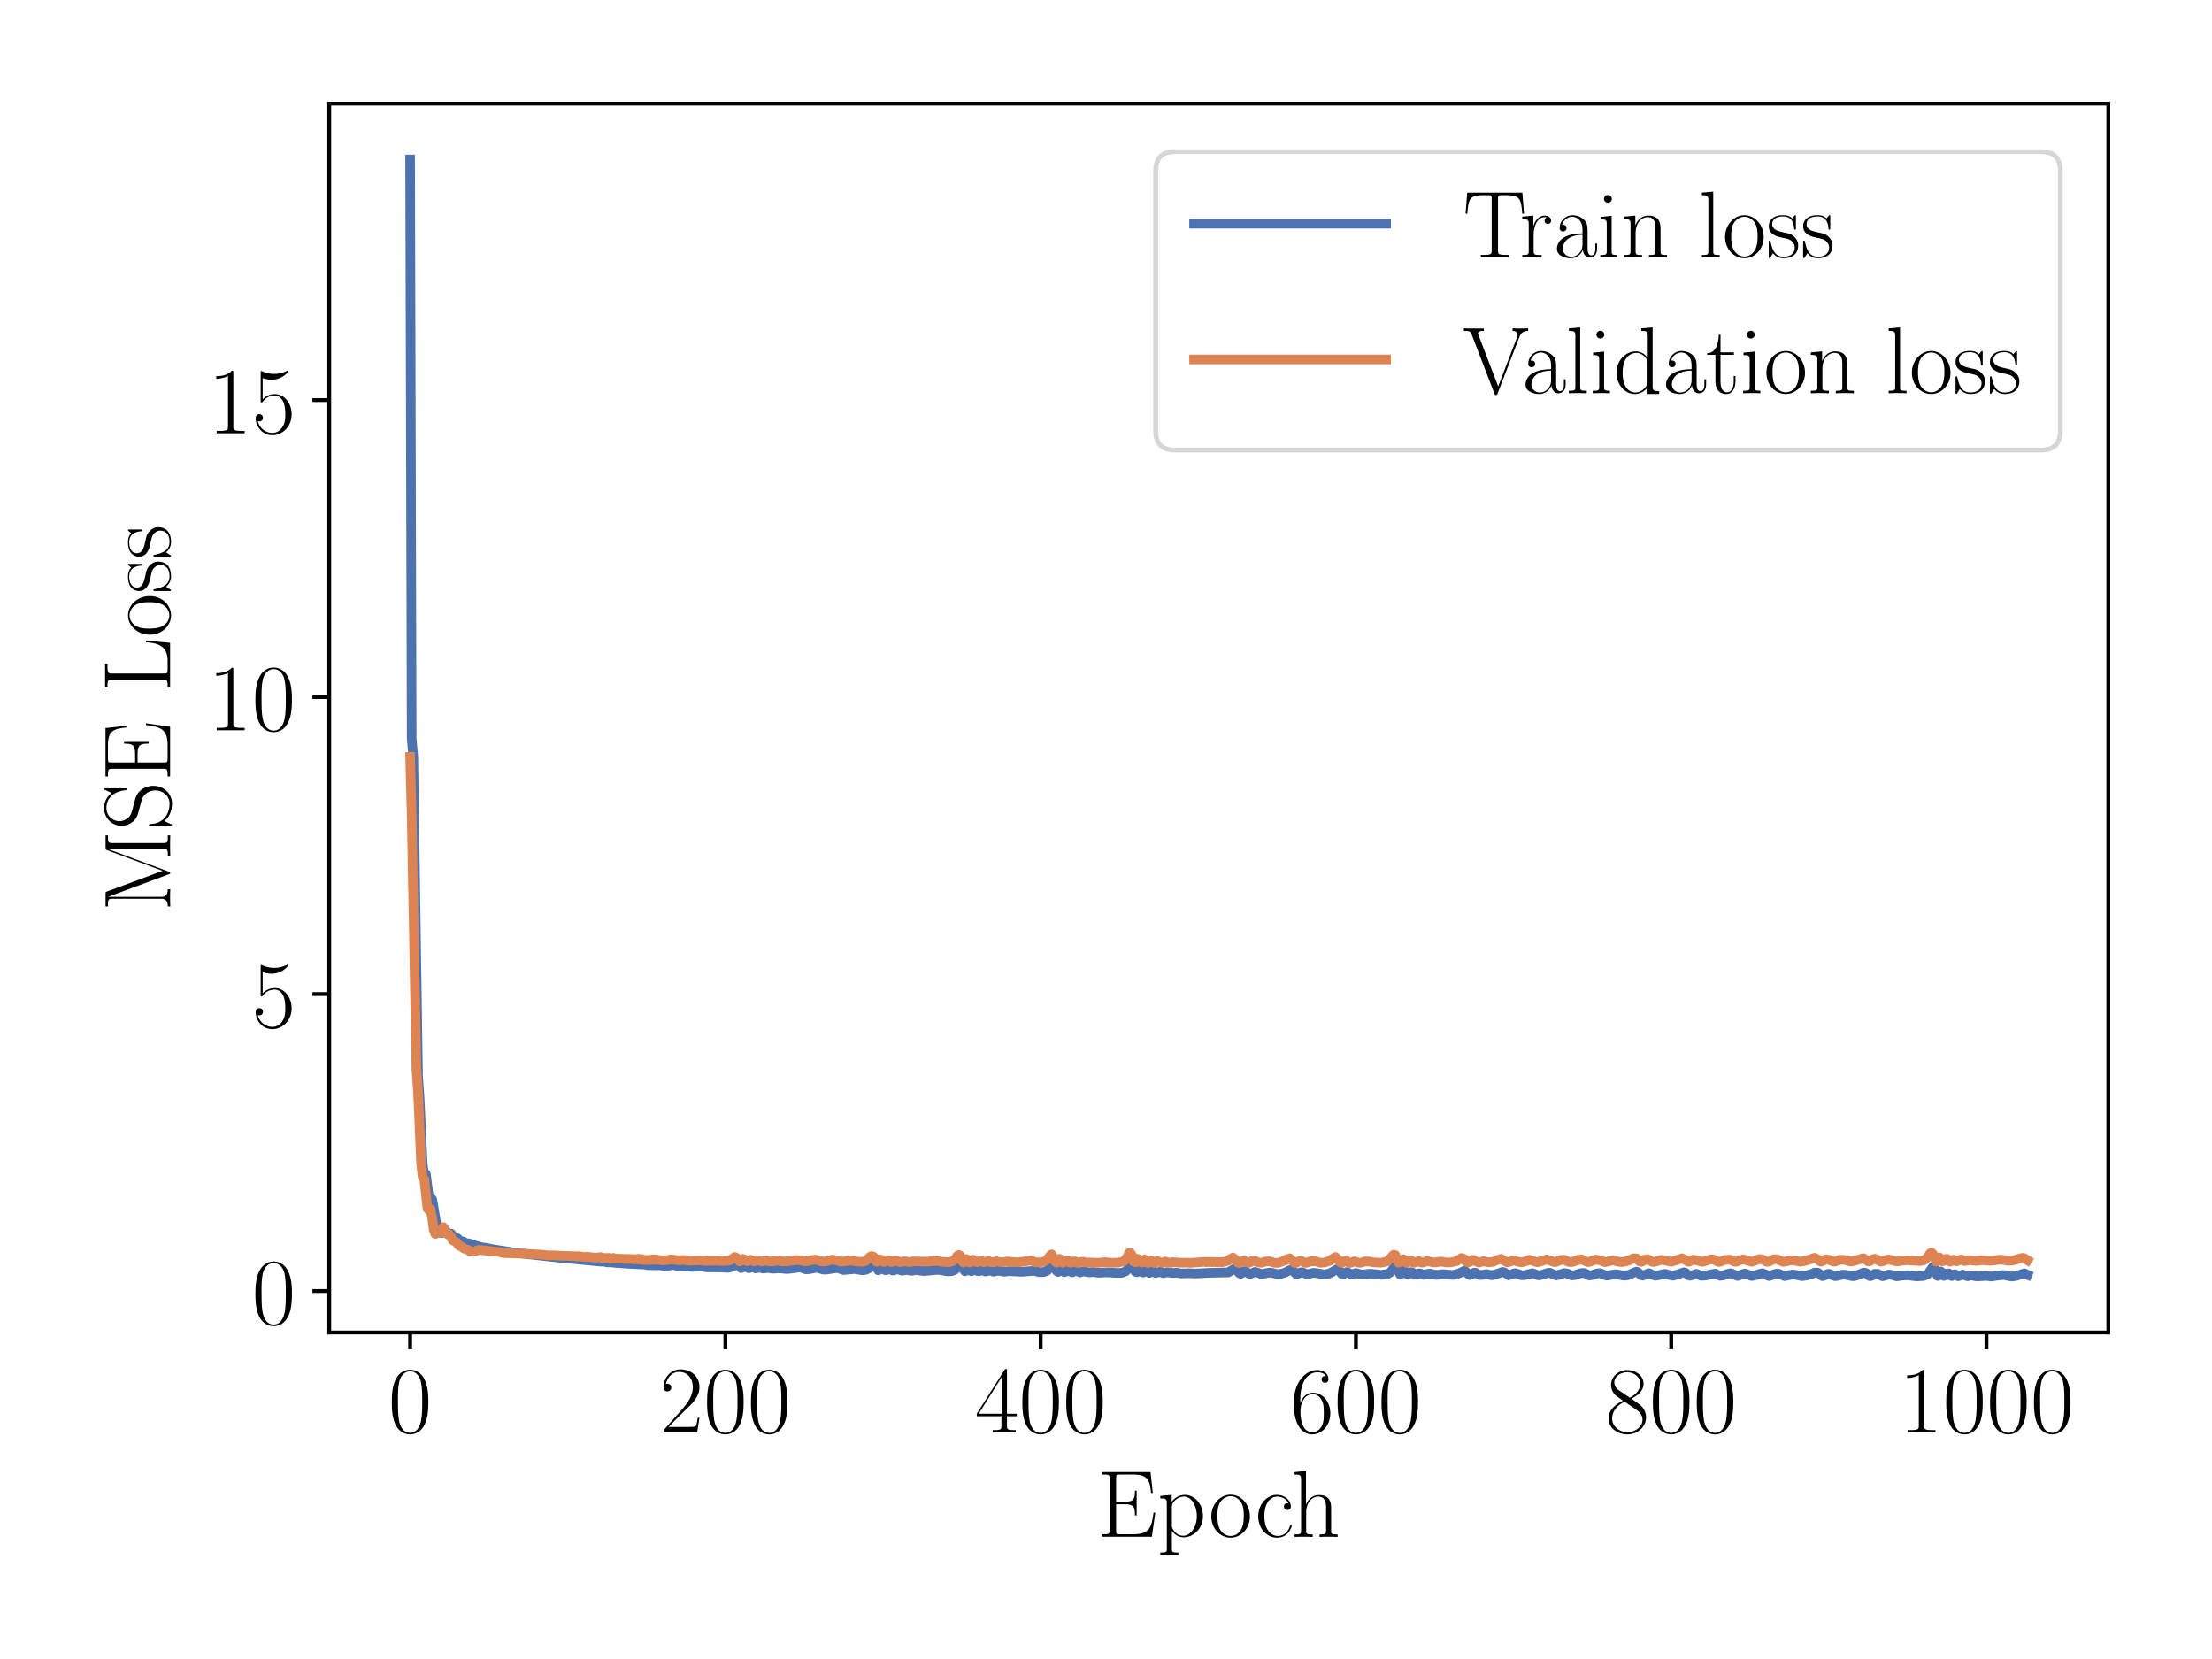 <?xml version="1.0" encoding="utf-8" standalone="no"?>
<!DOCTYPE svg PUBLIC "-//W3C//DTD SVG 1.1//EN"
  "http://www.w3.org/Graphics/SVG/1.1/DTD/svg11.dtd">
<!-- Created with matplotlib (https://matplotlib.org/) -->
<svg height="345.6pt" version="1.1" viewBox="0 0 460.8 345.6" width="460.8pt" xmlns="http://www.w3.org/2000/svg" xmlns:xlink="http://www.w3.org/1999/xlink">
 <defs>
  <style type="text/css">*{stroke-linecap:butt;stroke-linejoin:round;}</style>
 </defs>
 <g id="figure_1">
  <g id="patch_1">
   <path d="M 0 345.6 
L 460.8 345.6 
L 460.8 0 
L 0 0 
z
" style="fill:#ffffff;"/>
  </g>
  <g id="axes_1">
   <g id="patch_2">
    <path d="M 68.589 277.575 
L 439.2 277.575 
L 439.2 21.6 
L 68.589 21.6 
z
" style="fill:#ffffff;"/>
   </g>
   <g id="matplotlib.axis_1">
    <g id="xtick_1">
     <g id="line2d_1">
      <defs>
       <path d="M 0 0 
L 0 3.5 
" id="m082ceab5eb" style="stroke:#000000;stroke-width:0.8;"/>
      </defs>
      <g>
       <use style="stroke:#000000;stroke-width:0.8;" x="85.435" xlink:href="#m082ceab5eb" y="277.575"/>
      </g>
     </g>
     <g id="text_1">
      <!-- $\mathdefault{0}$ -->
      <g transform="translate(80.866 298.412)scale(0.2 -0.2)">
       <defs>
        <path d="M 42 31.641 
C 42 37.75 41.906 48.125 37.703 56.109 
C 34 63.109 28.094 65.594 22.906 65.594 
C 18.094 65.594 12 63.406 8.203 56.203 
C 4.203 48.719 3.797 39.438 3.797 31.641 
C 3.797 25.953 3.906 17.281 7 9.672 
C 11.297 -0.609 19 -2 22.906 -2 
C 27.5 -2 34.5 -0.109 38.594 9.375 
C 41.594 16.281 42 24.359 42 31.641 
z
M 22.906 -0.406 
C 16.5 -0.406 12.703 5.078 11.297 12.688 
C 10.203 18.562 10.203 27.156 10.203 32.75 
C 10.203 40.438 10.203 46.828 11.5 52.922 
C 13.406 61.391 19 64 22.906 64 
C 27 64 32.297 61.297 34.203 53.125 
C 35.5 47.438 35.594 40.734 35.594 32.75 
C 35.594 26.25 35.594 18.266 34.406 12.375 
C 32.297 1.484 26.406 -0.406 22.906 -0.406 
z
" id="CMR17-48"/>
       </defs>
       <use transform="scale(0.996)" xlink:href="#CMR17-48"/>
      </g>
     </g>
    </g>
    <g id="xtick_2">
     <g id="line2d_2">
      <g>
       <use style="stroke:#000000;stroke-width:0.8;" x="151.111" xlink:href="#m082ceab5eb" y="277.575"/>
      </g>
     </g>
     <g id="text_2">
      <!-- $\mathdefault{200}$ -->
      <g transform="translate(137.404 298.412)scale(0.2 -0.2)">
       <defs>
        <path d="M 41.703 15.453 
L 39.906 15.453 
C 38.906 8.375 38.094 7.172 37.703 6.562 
C 37.203 5.766 30 5.766 28.594 5.766 
L 9.406 5.766 
C 13 9.672 20 16.75 28.5 24.953 
C 34.594 30.734 41.703 37.531 41.703 47.422 
C 41.703 59.219 32.297 66 21.797 66 
C 10.797 66 4.094 56.312 4.094 47.344 
C 4.094 43.438 7 42.938 8.203 42.938 
C 9.203 42.938 12.203 43.547 12.203 47.031 
C 12.203 50.109 9.594 51 8.203 51 
C 7.594 51 7 50.906 6.594 50.703 
C 8.5 59.219 14.297 63.406 20.406 63.406 
C 29.094 63.406 34.797 56.516 34.797 47.422 
C 34.797 38.734 29.703 31.25 24 24.75 
L 4.094 2.281 
L 4.094 0 
L 39.297 0 
z
" id="CMR17-50"/>
       </defs>
       <use transform="scale(0.996)" xlink:href="#CMR17-50"/>
       <use transform="translate(45.69 0)scale(0.996)" xlink:href="#CMR17-48"/>
       <use transform="translate(91.381 0)scale(0.996)" xlink:href="#CMR17-48"/>
      </g>
     </g>
    </g>
    <g id="xtick_3">
     <g id="line2d_3">
      <g>
       <use style="stroke:#000000;stroke-width:0.8;" x="216.787" xlink:href="#m082ceab5eb" y="277.575"/>
      </g>
     </g>
     <g id="text_3">
      <!-- $\mathdefault{400}$ -->
      <g transform="translate(203.08 298.412)scale(0.2 -0.2)">
       <defs>
        <path d="M 33.594 64.406 
C 33.594 66.5 33.5 66.5 31.703 66.5 
L 2 19.594 
L 2 17 
L 27.797 17 
L 27.797 7.141 
C 27.797 3.5 27.594 2.5 20.594 2.5 
L 18.703 2.5 
L 18.703 0 
C 21.906 0 27.297 0 30.703 0 
C 34.094 0 39.5 0 42.703 0 
L 42.703 2.5 
L 40.797 2.5 
C 33.797 2.5 33.594 3.5 33.594 7.141 
L 33.594 17 
L 43.797 17 
L 43.797 19.594 
L 33.594 19.594 
z
M 28.094 57.859 
L 28.094 19.594 
L 4 19.594 
z
" id="CMR17-52"/>
       </defs>
       <use transform="scale(0.996)" xlink:href="#CMR17-52"/>
       <use transform="translate(45.69 0)scale(0.996)" xlink:href="#CMR17-48"/>
       <use transform="translate(91.381 0)scale(0.996)" xlink:href="#CMR17-48"/>
      </g>
     </g>
    </g>
    <g id="xtick_4">
     <g id="line2d_4">
      <g>
       <use style="stroke:#000000;stroke-width:0.8;" x="282.464" xlink:href="#m082ceab5eb" y="277.575"/>
      </g>
     </g>
     <g id="text_4">
      <!-- $\mathdefault{600}$ -->
      <g transform="translate(268.756 298.412)scale(0.2 -0.2)">
       <defs>
        <path d="M 10.594 34 
C 10.594 57.656 21.797 63 28.297 63 
C 30.406 63 35.5 62.641 37.5 59 
C 35.906 59 32.906 59 32.906 55.516 
C 32.906 52.828 35.094 51.922 36.5 51.922 
C 37.406 51.922 40.094 52.312 40.094 55.625 
C 40.094 61.781 35.094 65.297 28.203 65.297 
C 16.297 65.297 3.797 52.969 3.797 31 
C 3.797 3.953 15.094 -2 23.094 -2 
C 32.797 -2 42 6.672 42 20.047 
C 42 32.516 33.906 41.594 23.703 41.594 
C 17.594 41.594 13.094 37.609 10.594 30.625 
z
M 23.094 0.391 
C 10.797 0.391 10.797 18.75 10.797 22.438 
C 10.797 29.625 14.203 40 23.5 40 
C 25.203 40 30.094 40 33.406 33.125 
C 35.203 29.219 35.203 25.141 35.203 20.141 
C 35.203 14.75 35.203 10.781 33.094 6.781 
C 30.906 2.672 27.703 0.391 23.094 0.391 
z
" id="CMR17-54"/>
       </defs>
       <use transform="scale(0.996)" xlink:href="#CMR17-54"/>
       <use transform="translate(45.69 0)scale(0.996)" xlink:href="#CMR17-48"/>
       <use transform="translate(91.381 0)scale(0.996)" xlink:href="#CMR17-48"/>
      </g>
     </g>
    </g>
    <g id="xtick_5">
     <g id="line2d_5">
      <g>
       <use style="stroke:#000000;stroke-width:0.8;" x="348.14" xlink:href="#m082ceab5eb" y="277.575"/>
      </g>
     </g>
     <g id="text_5">
      <!-- $\mathdefault{800}$ -->
      <g transform="translate(334.433 298.412)scale(0.2 -0.2)">
       <defs>
        <path d="M 27.203 35.375 
C 33.5 38.547 39.906 43.328 39.906 50.984 
C 39.906 60.016 31.094 65.297 23 65.297 
C 13.906 65.297 5.906 58.734 5.906 49.688 
C 5.906 47.203 6.5 42.922 10.406 39.141 
C 11.406 38.156 15.594 35.172 18.297 33.281 
C 13.797 30.984 3.297 25.531 3.297 14.594 
C 3.297 4.359 13.094 -2 22.797 -2 
C 33.5 -2 42.5 5.656 42.5 15.781 
C 42.5 24.844 36.406 29.016 32.406 31.703 
z
M 14.094 44.094 
C 13.297 44.594 9.297 47.672 9.297 52.359 
C 9.297 58.422 15.594 63 22.797 63 
C 30.703 63 36.5 57.438 36.5 50.969 
C 36.5 41.703 26.094 36.422 25.594 36.422 
C 25.5 36.422 25.406 36.422 24.594 37.031 
z
M 32.5 23.734 
C 34 22.641 38.797 19.375 38.797 13.297 
C 38.797 5.953 31.406 0.391 23 0.391 
C 13.906 0.391 7 6.844 7 14.688 
C 7 22.547 13.094 29.094 20 32.188 
z
" id="CMR17-56"/>
       </defs>
       <use transform="scale(0.996)" xlink:href="#CMR17-56"/>
       <use transform="translate(45.69 0)scale(0.996)" xlink:href="#CMR17-48"/>
       <use transform="translate(91.381 0)scale(0.996)" xlink:href="#CMR17-48"/>
      </g>
     </g>
    </g>
    <g id="xtick_6">
     <g id="line2d_6">
      <g>
       <use style="stroke:#000000;stroke-width:0.8;" x="413.816" xlink:href="#m082ceab5eb" y="277.575"/>
      </g>
     </g>
     <g id="text_6">
      <!-- $\mathdefault{1000}$ -->
      <g transform="translate(395.54 298.412)scale(0.2 -0.2)">
       <defs>
        <path d="M 26.594 63.406 
C 26.594 65.5 26.5 65.5 25.094 65.5 
C 21.203 61.188 15.297 59.797 9.703 59.797 
C 9.406 59.797 8.906 59.797 8.797 59.5 
C 8.703 59.297 8.703 59.094 8.703 57 
C 11.797 57 17 57.594 21 59.984 
L 21 7.203 
C 21 3.688 20.797 2.5 12.203 2.5 
L 9.203 2.5 
L 9.203 0 
C 14 0 19 0 23.797 0 
C 28.594 0 33.594 0 38.406 0 
L 38.406 2.5 
L 35.406 2.5 
C 26.797 2.5 26.594 3.594 26.594 7.156 
z
" id="CMR17-49"/>
       </defs>
       <use transform="scale(0.996)" xlink:href="#CMR17-49"/>
       <use transform="translate(45.69 0)scale(0.996)" xlink:href="#CMR17-48"/>
       <use transform="translate(91.381 0)scale(0.996)" xlink:href="#CMR17-48"/>
       <use transform="translate(137.071 0)scale(0.996)" xlink:href="#CMR17-48"/>
      </g>
     </g>
    </g>
    <g id="text_7">
     <!-- Epoch -->
     <g transform="translate(228.579 320.124)scale(0.2 -0.2)">
      <defs>
       <path d="M 60.703 25.234 
L 58.906 25.234 
C 56.703 10.562 55.406 2.594 37.797 2.594 
L 23.906 2.594 
C 19.906 2.594 19.703 3.078 19.703 6.469 
L 19.703 34 
L 29.094 34 
C 38.5 34 39.406 30.625 39.406 22.344 
L 41.203 22.344 
L 41.203 48.141 
L 39.406 48.141 
C 39.406 39.953 38.5 36.594 29.094 36.594 
L 19.703 36.594 
L 19.703 61.141 
C 19.703 64.5 19.906 65 23.906 65 
L 37.594 65 
C 53.094 65 54.906 58.891 56.297 45.766 
L 58.094 45.766 
L 55.703 67.578 
L 5.094 67.578 
L 5.094 65 
C 12 65 13.094 65 13.094 60.531 
L 13.094 7.047 
C 13.094 2.594 12 2.594 5.094 2.594 
L 5.094 0 
L 57.094 0 
z
" id="CMR17-69"/>
       <path d="M 22 -16.609 
C 15.594 -16.609 15.203 -16.203 15.203 -12.328 
L 15.203 6.281 
C 18.094 2.094 22.297 -0.594 27.594 -0.594 
C 37.594 -0.594 47.703 8.172 47.703 21.688 
C 47.703 34.234 39 43.781 28.703 43.781 
C 22.703 43.781 17.797 40.5 15 36.531 
L 15 43.781 
L 3.094 42.688 
L 3.094 40.109 
C 9 40.109 9.906 39.5 9.906 34.734 
L 9.906 -12.328 
C 9.906 -16.109 9.5 -16.609 3.094 -16.609 
L 3.094 -19.188 
C 5.5 -19 9.906 -19 12.5 -19 
C 15.094 -19 19.594 -19 22 -19.188 
z
M 15.203 31.438 
C 15.203 32.844 15.203 34.922 19.094 38.609 
C 19.594 39.016 23 42 28 42 
C 35.297 42 41.297 32.938 41.297 21.594 
C 41.297 10.25 34.906 1 27 1 
C 23.406 1 19.5 2.688 16.5 7.375 
C 15.203 9.562 15.203 10.156 15.203 11.75 
z
" id="CMR17-112"/>
       <path d="M 43.094 21.188 
C 43.094 34 33.797 44 22.906 44 
C 12 44 2.703 34 2.703 21.188 
C 2.703 8.609 12 -1 22.906 -1 
C 33.797 -1 43.094 8.609 43.094 21.188 
z
M 22.906 0.797 
C 18.203 0.797 14.203 3.594 11.906 7.5 
C 9.406 11.984 9.094 17.594 9.094 22 
C 9.094 26.203 9.297 31.406 11.906 35.906 
C 13.906 39.203 17.797 42.406 22.906 42.406 
C 27.406 42.406 31.203 39.906 33.594 36.406 
C 36.703 31.703 36.703 25.109 36.703 22 
C 36.703 18.094 36.5 12.109 33.797 7.297 
C 31 2.703 26.703 0.797 22.906 0.797 
z
" id="CMR17-111"/>
       <path d="M 34.906 35 
C 33 35 30.203 35 30.203 31.516 
C 30.203 28.719 32.5 27.922 33.797 27.922 
C 34.5 27.922 37.406 28.234 37.406 31.625 
C 37.406 38.547 30.594 43.797 22.906 43.797 
C 12.297 43.797 3.297 34.031 3.297 21.297 
C 3.297 8.062 12.703 -1 22.906 -1 
C 35.297 -1 38.406 10.578 38.406 11.688 
C 38.406 12.094 38.297 12.391 37.594 12.391 
C 36.906 12.391 36.797 12.297 36.406 10.984 
C 33.797 2.812 28.094 0.797 23.797 0.797 
C 17.406 0.797 9.703 6.672 9.703 21.391 
C 9.703 36.531 17.094 42 23 42 
C 26.906 42 32.703 40.203 34.906 35 
z
" id="CMR17-99"/>
       <path d="M 41.5 30.203 
C 41.5 35.297 40.5 43.594 28.703 43.594 
C 20.5 43.594 16.5 37 15.297 33.703 
L 15.203 33.703 
L 15.203 68.688 
L 3.297 67.594 
L 3.297 65 
C 9.203 65 10.094 64.406 10.094 59.641 
L 10.094 6.656 
C 10.094 2.875 9.703 2.391 3.297 2.391 
L 3.297 -0.203 
C 5.703 0 10.094 0 12.703 0 
C 15.297 0 19.797 0 22.203 -0.203 
L 22.203 2.391 
C 15.797 2.391 15.406 2.781 15.406 6.688 
L 15.406 25.906 
C 15.406 35.109 21 42 28 42 
C 35.406 42 36.203 35.406 36.203 30.594 
L 36.203 6.688 
C 36.203 2.875 35.797 2.391 29.406 2.391 
L 29.406 -0.203 
C 31.797 0 36.203 0 38.797 0 
C 41.406 0 45.906 0 48.297 -0.203 
L 48.297 2.391 
C 41.906 2.391 41.5 2.781 41.5 6.688 
z
" id="CMR17-104"/>
      </defs>
      <use transform="scale(0.996)" xlink:href="#CMR17-69"/>
      <use transform="translate(62.586 0)scale(0.996)" xlink:href="#CMR17-112"/>
      <use transform="translate(116.084 0)scale(0.996)" xlink:href="#CMR17-111"/>
      <use transform="translate(164.377 0)scale(0.996)" xlink:href="#CMR17-99"/>
      <use transform="translate(202.26 0)scale(0.996)" xlink:href="#CMR17-104"/>
     </g>
    </g>
   </g>
   <g id="matplotlib.axis_2">
    <g id="ytick_1">
     <g id="line2d_7">
      <defs>
       <path d="M 0 0 
L -3.5 0 
" id="m852a65df60" style="stroke:#000000;stroke-width:0.8;"/>
      </defs>
      <g>
       <use style="stroke:#000000;stroke-width:0.8;" x="68.589" xlink:href="#m852a65df60" y="268.94"/>
      </g>
     </g>
     <g id="text_8">
      <!-- $\mathdefault{0}$ -->
      <g transform="translate(52.451 275.859)scale(0.2 -0.2)">
       <use transform="scale(0.996)" xlink:href="#CMR17-48"/>
      </g>
     </g>
    </g>
    <g id="ytick_2">
     <g id="line2d_8">
      <g>
       <use style="stroke:#000000;stroke-width:0.8;" x="68.589" xlink:href="#m852a65df60" y="207.074"/>
      </g>
     </g>
     <g id="text_9">
      <!-- $\mathdefault{5}$ -->
      <g transform="translate(52.451 213.992)scale(0.2 -0.2)">
       <defs>
        <path d="M 11.406 57.688 
C 12.406 57.281 16.5 56 20.703 56 
C 30 56 35.094 61.109 38 64.062 
C 38 64.953 38 65.5 37.406 65.5 
C 37.297 65.5 37.094 65.5 36.297 65.047 
C 32.797 63.406 28.703 62.078 23.703 62.078 
C 20.703 62.078 16.203 62.484 11.297 64.672 
C 10.203 65.172 10 65.172 9.906 65.172 
C 9.406 65.172 9.297 65.062 9.297 63.078 
L 9.297 34.422 
C 9.297 32.641 9.297 32.141 10.297 32.141 
C 10.797 32.141 11 32.344 11.5 33.031 
C 14.703 37.516 19.094 39.406 24.094 39.406 
C 27.594 39.406 35.094 37.219 35.094 20.141 
C 35.094 16.953 35.094 11.172 32.094 6.578 
C 29.594 2.484 25.703 0.391 21.406 0.391 
C 14.797 0.391 8.094 5 6.297 12.719 
C 6.703 12.609 7.5 12.422 7.906 12.422 
C 9.203 12.422 11.703 13.125 11.703 16.219 
C 11.703 18.906 9.797 20 7.906 20 
C 5.594 20 4.094 18.594 4.094 15.797 
C 4.094 7.094 11 -2 21.594 -2 
C 31.906 -2 41.703 6.875 41.703 19.75 
C 41.703 31.719 33.906 41 24.203 41 
C 19.094 41 14.797 39.109 11.406 35.531 
z
" id="CMR17-53"/>
       </defs>
       <use transform="scale(0.996)" xlink:href="#CMR17-53"/>
      </g>
     </g>
    </g>
    <g id="ytick_3">
     <g id="line2d_9">
      <g>
       <use style="stroke:#000000;stroke-width:0.8;" x="68.589" xlink:href="#m852a65df60" y="145.207"/>
      </g>
     </g>
     <g id="text_10">
      <!-- $\mathdefault{10}$ -->
      <g transform="translate(43.313 152.125)scale(0.2 -0.2)">
       <use transform="scale(0.996)" xlink:href="#CMR17-49"/>
       <use transform="translate(45.69 0)scale(0.996)" xlink:href="#CMR17-48"/>
      </g>
     </g>
    </g>
    <g id="ytick_4">
     <g id="line2d_10">
      <g>
       <use style="stroke:#000000;stroke-width:0.8;" x="68.589" xlink:href="#m852a65df60" y="83.34"/>
      </g>
     </g>
     <g id="text_11">
      <!-- $\mathdefault{15}$ -->
      <g transform="translate(43.313 90.258)scale(0.2 -0.2)">
       <use transform="scale(0.996)" xlink:href="#CMR17-49"/>
       <use transform="translate(45.69 0)scale(0.996)" xlink:href="#CMR17-53"/>
      </g>
     </g>
    </g>
    <g id="text_12">
     <!-- MSE Loss -->
     <g transform="translate(35.437 189.879)rotate(-90)scale(0.2 -0.2)">
      <defs>
       <path d="M 20.906 66 
C 20.297 67.5 20.203 67.5 18.094 67.5 
L 5.297 67.5 
L 5.297 65 
C 12.203 65 13.297 65 13.297 60.547 
L 13.297 9.531 
C 13.297 7.047 13.297 2.391 5.297 2.391 
L 5.297 -0.203 
C 7.594 0 11.797 0 14.297 0 
C 16.797 0 21 0 23.297 -0.203 
L 23.297 2.391 
C 15.297 2.391 15.297 7.047 15.297 9.531 
L 15.297 64.609 
L 15.406 64.609 
L 38.906 1.391 
C 39.297 0.391 39.5 -0.203 40.297 -0.203 
C 41.094 -0.203 41.297 0.391 41.703 1.391 
L 65.406 65.094 
L 65.5 65.094 
L 65.5 6.844 
C 65.5 2.391 64.406 2.391 57.5 2.391 
L 57.5 -0.203 
C 60.203 0 65.594 0 68.5 0 
C 71.406 0 76.906 0 79.594 -0.203 
L 79.594 2.391 
C 72.703 2.391 71.594 2.391 71.594 6.844 
L 71.594 60.547 
C 71.594 65 72.703 65 79.594 65 
L 79.594 67.5 
L 66.906 67.5 
C 64.797 67.5 64.703 67.406 64.094 65.906 
L 42.5 7.844 
z
" id="CMR17-77"/>
       <path d="M 43.797 67.031 
C 43.797 68.812 43.703 68.922 43.094 68.922 
C 42.5 68.922 42.297 68.516 41.906 67.625 
L 38.906 61.047 
C 35.094 66.516 29.297 69 23 69 
C 12.797 69 4.594 60.953 4.594 50.828 
C 4.594 47.75 5.297 43.375 8.703 39.219 
C 12.406 34.656 15.906 33.859 23.906 31.766 
C 26.906 30.969 31.906 29.672 32.906 29.281 
C 38.594 26.906 41.594 20.953 41.594 15.391 
C 41.594 8.234 36.5 0.594 27.797 0.594 
C 17.094 0.594 7.094 6.547 6.406 20.484 
C 6.297 22.078 6.203 22.172 5.5 22.172 
C 4.703 22.172 4.594 22.078 4.594 20.078 
L 4.594 -0.016 
C 4.594 -1.797 4.703 -1.906 5.297 -1.906 
C 6 -1.906 6.203 -1.406 7.594 1.688 
C 7.703 1.984 7.703 2.188 9.594 5.953 
C 14.594 -0.609 23 -2 27.797 -2 
C 38.703 -2 46.406 7.047 46.406 17.562 
C 46.406 22.719 44.5 26.688 43.406 28.484 
C 39.203 34.844 34.703 36.031 29.906 37.219 
C 29.203 37.531 29 37.531 23.406 38.906 
C 18 40.297 15.703 41 13.203 43.688 
C 10.406 46.75 9.406 49.938 9.406 53.109 
C 9.406 59.562 14.594 66.609 23.094 66.609 
C 33.703 66.609 40.297 59.156 41.797 46.766 
C 42.094 44.969 42.203 44.875 42.906 44.875 
C 43.797 44.875 43.797 45.172 43.797 46.859 
z
" id="CMR17-83"/>
       <path d="M 54.203 25.234 
L 52.406 25.234 
C 51.594 15.359 50.297 2.594 33.203 2.594 
L 23.906 2.594 
C 19.906 2.594 19.703 3.078 19.703 6.469 
L 19.703 60.906 
C 19.703 64.516 19.906 65.5 27.5 65.5 
L 29.703 65.5 
L 29.703 68 
C 25.594 68 20.797 68 16.703 68 
C 13.594 68 8 68 5.094 68 
L 5.094 65.5 
C 12 65.5 13.094 65.5 13.094 61.016 
L 13.094 7.062 
C 13.094 2.594 12 2.594 5.094 2.594 
L 5.094 0 
L 51.797 0 
z
" id="CMR17-76"/>
       <path d="M 30.906 42.141 
C 30.906 43.953 30.797 44.047 30.203 44.047 
C 29.797 44.047 29.703 43.953 28.5 42.453 
C 28.203 42.047 27.297 41.031 27 40.641 
C 23.797 44.047 19.297 44.047 17.594 44.047 
C 6.5 44.047 2.5 38.234 2.5 32.438 
C 2.5 23.406 12.703 21.328 15.594 20.703 
C 21.906 19.422 24.094 19.016 26.203 17.203 
C 27.5 16.016 29.703 13.812 29.703 10.219 
C 29.703 6 27.297 0.594 18.094 0.594 
C 9.406 0.594 6.297 7.188 4.5 15.953 
C 4.203 17.344 4.203 17.453 3.406 17.453 
C 2.594 17.453 2.5 17.344 2.5 15.359 
L 2.5 0.984 
C 2.5 -0.797 2.594 -0.906 3.203 -0.906 
C 3.703 -0.906 3.797 -0.797 4.297 0 
C 4.906 0.891 6.406 3.297 7 4.312 
C 9 1.609 12.5 -1 18.094 -1 
C 28 -1 33.297 4.422 33.297 12.25 
C 33.297 17.375 30.594 20.078 29.297 21.281 
C 26.297 24.391 22.797 25.094 18.594 25.891 
C 13.094 27.109 6.094 28.516 6.094 34.641 
C 6.094 37.234 7.5 42.766 17.594 42.766 
C 28.297 42.766 28.906 32.719 29.094 29.5 
C 29.203 29 29.703 28.891 30 28.891 
C 30.906 28.891 30.906 29.203 30.906 30.906 
z
" id="CMR17-115"/>
      </defs>
      <use transform="scale(0.996)" xlink:href="#CMR17-77"/>
      <use transform="translate(84.687 0)scale(0.996)" xlink:href="#CMR17-83"/>
      <use transform="translate(135.582 0)scale(0.996)" xlink:href="#CMR17-69"/>
      <use transform="translate(228.245 0)scale(0.996)" xlink:href="#CMR17-76"/>
      <use transform="translate(285.626 0)scale(0.996)" xlink:href="#CMR17-111"/>
      <use transform="translate(331.316 0)scale(0.996)" xlink:href="#CMR17-115"/>
      <use transform="translate(367.118 0)scale(0.996)" xlink:href="#CMR17-115"/>
     </g>
    </g>
   </g>
   <g id="line2d_11">
    <path clip-path="url(#p5a596e87cf)" d="M 85.435 33.235 
L 85.763 153.886 
L 86.092 157.547 
L 87.077 223.993 
L 87.405 228.712 
L 88.062 242.609 
L 88.39 244.857 
L 88.719 244.567 
L 89.375 249.6 
L 89.704 249.844 
L 90.032 249.823 
L 91.017 255.616 
L 91.346 255.586 
L 92.002 256.892 
L 92.659 256.141 
L 92.988 256.527 
L 93.316 257.127 
L 93.644 257.113 
L 93.973 256.987 
L 94.629 257.86 
L 95.286 257.943 
L 95.943 258.607 
L 96.271 258.573 
L 96.6 258.659 
L 96.928 258.94 
L 97.257 259.034 
L 97.585 258.995 
L 98.57 259.286 
L 99.227 259.541 
L 100.54 259.864 
L 101.197 259.937 
L 102.511 260.207 
L 107.436 260.986 
L 115.646 261.904 
L 125.169 262.831 
L 125.826 262.816 
L 126.482 262.982 
L 127.468 262.992 
L 128.124 263.08 
L 130.095 263.218 
L 132.722 263.366 
L 134.035 263.403 
L 135.02 263.57 
L 137.319 263.583 
L 138.633 263.732 
L 139.618 263.625 
L 140.274 263.493 
L 140.931 263.681 
L 141.588 263.847 
L 142.902 263.7 
L 144.215 263.929 
L 146.185 263.819 
L 147.17 264.017 
L 150.126 264.038 
L 151.439 264.116 
L 152.096 264.04 
L 152.753 263.755 
L 153.41 263.248 
L 153.738 263.323 
L 154.395 264.168 
L 154.723 264.031 
L 155.052 263.719 
L 155.38 263.736 
L 155.708 264.084 
L 156.037 264.197 
L 156.694 263.896 
L 157.35 264.226 
L 158.335 264.071 
L 158.992 264.27 
L 159.977 264.145 
L 160.962 264.303 
L 162.276 264.202 
L 163.918 264.364 
L 165.56 264.181 
L 166.545 264.018 
L 167.202 264.179 
L 167.858 264.421 
L 168.515 264.397 
L 170.157 264.089 
L 170.814 264.258 
L 171.471 264.477 
L 172.127 264.483 
L 174.426 264.145 
L 175.74 264.567 
L 178.038 264.362 
L 179.68 264.623 
L 180.337 264.54 
L 180.994 264.226 
L 181.979 263.26 
L 182.307 263.565 
L 182.964 264.626 
L 183.621 263.982 
L 183.949 264.155 
L 184.278 264.56 
L 184.606 264.617 
L 184.934 264.341 
L 185.263 264.214 
L 185.919 264.674 
L 186.248 264.631 
L 186.905 264.362 
L 187.89 264.713 
L 188.875 264.542 
L 189.86 264.735 
L 190.845 264.548 
L 191.83 264.71 
L 192.487 264.785 
L 194.786 264.568 
L 195.771 264.553 
L 197.413 264.851 
L 198.398 264.759 
L 199.055 264.434 
L 200.04 263.119 
L 200.368 263.474 
L 200.697 264.354 
L 201.025 264.823 
L 201.682 263.955 
L 202.339 264.821 
L 202.667 264.65 
L 202.995 264.299 
L 203.324 264.418 
L 203.652 264.798 
L 203.98 264.815 
L 204.309 264.536 
L 204.637 264.47 
L 205.294 264.885 
L 206.279 264.637 
L 206.936 264.92 
L 207.921 264.716 
L 209.235 264.927 
L 210.22 264.804 
L 212.847 264.937 
L 215.474 264.735 
L 216.459 265.02 
L 217.444 264.988 
L 218.101 264.74 
L 218.758 264.038 
L 219.086 263.463 
L 219.414 263.369 
L 219.743 263.818 
L 220.071 264.737 
L 220.4 264.973 
L 220.728 264.442 
L 221.056 264.158 
L 221.713 265.018 
L 222.041 264.877 
L 222.37 264.522 
L 222.698 264.594 
L 223.027 264.928 
L 223.355 265.059 
L 224.012 264.683 
L 224.997 265.077 
L 225.654 264.833 
L 226.967 265.072 
L 227.624 264.977 
L 228.937 265.139 
L 230.579 265.045 
L 232.878 265.188 
L 233.863 265.126 
L 234.52 264.824 
L 234.848 264.481 
L 235.505 263.243 
L 235.833 262.874 
L 236.49 264.88 
L 236.819 265.031 
L 237.147 264.315 
L 237.475 264.211 
L 237.804 264.943 
L 238.132 265.096 
L 238.46 264.553 
L 238.789 264.511 
L 239.117 264.998 
L 239.446 265.171 
L 240.102 264.599 
L 240.759 265.198 
L 241.744 264.89 
L 242.073 265.138 
L 242.401 265.226 
L 243.058 265.016 
L 244.371 265.195 
L 245.028 265.107 
L 246.013 265.283 
L 247.655 265.239 
L 248.969 265.296 
L 251.924 265.151 
L 255.865 265.06 
L 257.178 264.29 
L 257.507 264.354 
L 258.163 265.242 
L 258.492 265.352 
L 259.149 264.818 
L 259.477 264.822 
L 260.134 265.321 
L 260.462 265.387 
L 261.447 264.954 
L 262.104 265.166 
L 262.761 265.414 
L 263.417 265.311 
L 264.403 265.097 
L 265.059 265.173 
L 266.045 265.438 
L 266.701 265.399 
L 267.686 265.111 
L 268.672 264.587 
L 269 264.586 
L 269.328 264.731 
L 269.985 265.39 
L 270.313 265.429 
L 270.97 265.046 
L 271.299 265.033 
L 272.284 265.468 
L 272.941 265.31 
L 273.597 265.146 
L 274.254 265.214 
L 275.896 265.5 
L 276.881 265.305 
L 277.538 264.976 
L 278.523 264.401 
L 278.851 264.513 
L 279.508 265.399 
L 279.837 265.463 
L 280.493 265.002 
L 280.822 265.084 
L 281.478 265.507 
L 281.807 265.451 
L 282.464 265.191 
L 283.12 265.384 
L 283.777 265.533 
L 285.419 265.333 
L 287.718 265.567 
L 289.031 265.425 
L 289.688 265.016 
L 290.673 263.693 
L 291.002 264.021 
L 291.658 265.474 
L 291.987 265.282 
L 292.315 264.729 
L 292.643 264.801 
L 292.972 265.295 
L 293.3 265.547 
L 293.957 265.011 
L 294.285 265.124 
L 294.614 265.431 
L 294.942 265.564 
L 295.599 265.249 
L 295.927 265.292 
L 296.584 265.585 
L 297.241 265.41 
L 297.898 265.306 
L 299.211 265.6 
L 300.525 265.43 
L 302.823 265.591 
L 303.808 265.315 
L 305.122 264.708 
L 306.107 265.615 
L 306.435 265.533 
L 307.092 265.121 
L 307.421 265.156 
L 308.077 265.571 
L 308.406 265.637 
L 309.719 265.417 
L 310.704 265.661 
L 311.69 265.436 
L 313.003 264.965 
L 313.331 265.037 
L 314.317 265.66 
L 314.973 265.418 
L 315.63 265.221 
L 316.287 265.417 
L 316.944 265.666 
L 317.6 265.629 
L 319.242 265.234 
L 319.899 265.477 
L 320.556 265.695 
L 321.213 265.553 
L 322.526 265.149 
L 322.854 265.14 
L 323.511 265.441 
L 324.168 265.703 
L 324.825 265.537 
L 325.81 265.213 
L 326.467 265.293 
L 327.452 265.709 
L 328.109 265.609 
L 329.422 265.199 
L 330.079 265.199 
L 331.064 265.705 
L 331.721 265.619 
L 332.706 265.275 
L 333.363 265.234 
L 334.019 265.528 
L 334.676 265.732 
L 336.647 265.44 
L 338.288 265.75 
L 339.274 265.598 
L 340.259 265.173 
L 340.915 264.9 
L 341.244 265.051 
L 341.901 265.654 
L 342.229 265.738 
L 343.543 265.227 
L 344.199 265.554 
L 344.856 265.762 
L 346.826 265.369 
L 348.468 265.76 
L 349.453 265.494 
L 350.767 265.044 
L 351.095 265.124 
L 351.752 265.674 
L 352.08 265.767 
L 353.394 265.363 
L 354.379 265.762 
L 355.036 265.75 
L 357.335 265.307 
L 357.991 265.639 
L 358.32 265.781 
L 358.976 265.69 
L 360.29 265.272 
L 360.618 265.26 
L 361.275 265.547 
L 361.932 265.809 
L 362.589 265.585 
L 363.245 265.362 
L 363.574 265.312 
L 364.231 265.549 
L 364.887 265.813 
L 365.544 265.715 
L 366.858 265.298 
L 367.186 265.247 
L 367.843 265.527 
L 368.499 265.825 
L 369.156 265.633 
L 369.813 265.365 
L 370.47 265.321 
L 371.127 265.592 
L 371.783 265.834 
L 372.768 265.61 
L 373.425 265.507 
L 374.082 265.568 
L 375.396 265.849 
L 376.381 265.695 
L 377.694 265.281 
L 378.023 265.106 
L 378.679 265.119 
L 379.664 265.842 
L 379.993 265.76 
L 380.65 265.413 
L 380.978 265.363 
L 381.635 265.587 
L 382.292 265.852 
L 382.948 265.753 
L 383.933 265.516 
L 384.919 265.632 
L 385.904 265.873 
L 386.56 265.779 
L 387.874 265.27 
L 388.202 265.111 
L 388.531 265.132 
L 388.859 265.293 
L 389.516 265.846 
L 389.844 265.806 
L 390.501 265.372 
L 391.158 265.354 
L 392.143 265.869 
L 392.8 265.693 
L 393.456 265.508 
L 394.113 265.595 
L 395.098 265.888 
L 396.084 265.748 
L 397.397 265.642 
L 398.382 265.793 
L 399.367 265.904 
L 400.681 265.808 
L 401.338 265.573 
L 401.666 265.339 
L 402.651 263.929 
L 402.98 264.32 
L 403.636 265.811 
L 404.293 264.865 
L 404.95 265.797 
L 405.278 265.675 
L 405.607 265.287 
L 405.935 265.257 
L 406.263 265.697 
L 406.592 265.827 
L 406.92 265.556 
L 407.248 265.441 
L 407.905 265.87 
L 408.89 265.52 
L 409.876 265.874 
L 410.532 265.671 
L 411.189 265.793 
L 411.846 265.907 
L 413.816 265.796 
L 414.801 265.926 
L 416.115 265.733 
L 417.428 265.606 
L 419.07 265.94 
L 420.055 265.78 
L 421.697 265.261 
L 422.354 265.555 
L 422.354 265.555 
" style="fill:none;stroke:#4c72b0;stroke-linecap:square;stroke-width:2;"/>
   </g>
   <g id="line2d_12">
    <path clip-path="url(#p5a596e87cf)" d="M 85.435 157.664 
L 85.763 170.014 
L 86.748 222.664 
L 87.077 227.455 
L 87.733 242.481 
L 88.062 245.237 
L 88.39 245.643 
L 89.047 251.751 
L 89.375 252.101 
L 89.704 251.922 
L 90.032 253.701 
L 90.361 256.217 
L 90.689 257.06 
L 91.017 256.725 
L 91.674 256.872 
L 92.331 255.627 
L 92.659 256.048 
L 92.988 256.81 
L 93.644 257.174 
L 94.301 258.378 
L 94.958 258.67 
L 95.615 259.488 
L 96.271 259.763 
L 96.6 260.073 
L 97.585 260.387 
L 97.913 260.676 
L 98.57 260.742 
L 98.898 260.708 
L 99.555 260.381 
L 100.54 260.449 
L 104.153 260.837 
L 104.809 261.038 
L 109.078 261.176 
L 110.392 261.221 
L 113.019 261.381 
L 114.004 261.505 
L 114.989 261.512 
L 115.974 261.534 
L 116.959 261.618 
L 117.945 261.626 
L 119.258 261.678 
L 119.915 261.688 
L 120.243 261.792 
L 120.572 261.681 
L 121.885 261.879 
L 122.213 261.806 
L 124.184 262.003 
L 125.169 261.869 
L 125.497 262.083 
L 125.826 262.024 
L 126.482 262.077 
L 126.811 262.029 
L 127.139 262.235 
L 127.796 262.045 
L 128.124 262.186 
L 129.11 262.22 
L 131.737 262.279 
L 132.065 262.399 
L 132.393 262.278 
L 132.722 262.374 
L 133.05 262.223 
L 133.378 262.373 
L 133.707 262.279 
L 134.035 262.469 
L 135.02 262.499 
L 135.349 262.407 
L 135.677 262.456 
L 136.006 262.329 
L 136.334 262.451 
L 136.662 262.358 
L 136.991 262.475 
L 137.319 262.459 
L 137.976 262.569 
L 139.289 262.472 
L 139.618 262.345 
L 141.588 262.565 
L 142.245 262.45 
L 142.902 262.526 
L 143.558 262.637 
L 145.857 262.528 
L 146.842 262.672 
L 149.469 262.635 
L 150.454 262.7 
L 151.768 262.634 
L 152.096 262.546 
L 153.081 261.852 
L 153.41 262.023 
L 154.066 262.775 
L 154.395 262.642 
L 154.723 262.266 
L 155.052 262.349 
L 155.38 262.629 
L 155.708 262.745 
L 156.365 262.423 
L 157.022 262.756 
L 158.007 262.558 
L 158.664 262.787 
L 159.649 262.61 
L 160.306 262.766 
L 160.962 262.759 
L 161.619 262.651 
L 161.948 262.582 
L 162.933 262.78 
L 163.918 262.757 
L 164.903 262.608 
L 165.231 262.616 
L 165.56 262.497 
L 166.873 262.551 
L 167.53 262.756 
L 168.187 262.736 
L 169.172 262.468 
L 169.5 262.482 
L 169.829 262.377 
L 171.142 262.778 
L 171.799 262.798 
L 173.441 262.397 
L 174.755 262.675 
L 175.083 262.82 
L 176.068 262.773 
L 176.396 262.662 
L 176.725 262.681 
L 177.053 262.57 
L 177.382 262.654 
L 177.71 262.596 
L 178.038 262.727 
L 178.695 262.814 
L 179.68 262.854 
L 180.337 262.685 
L 181.322 261.753 
L 181.651 261.674 
L 181.979 261.795 
L 182.307 262.542 
L 182.636 262.868 
L 183.292 262.367 
L 183.621 262.423 
L 183.949 262.854 
L 184.278 262.883 
L 184.606 262.521 
L 184.934 262.518 
L 185.263 262.629 
L 185.591 262.912 
L 185.919 262.88 
L 186.248 262.625 
L 186.905 262.634 
L 187.233 262.874 
L 187.561 262.92 
L 188.547 262.742 
L 189.203 262.908 
L 189.86 262.892 
L 190.188 262.762 
L 193.472 262.837 
L 193.801 262.73 
L 194.129 262.765 
L 194.457 262.658 
L 194.786 262.718 
L 195.114 262.613 
L 195.443 262.75 
L 195.771 262.728 
L 196.099 262.873 
L 197.741 262.924 
L 198.398 262.76 
L 199.055 262.249 
L 199.383 261.663 
L 199.711 261.433 
L 200.04 261.612 
L 200.368 262.624 
L 200.697 263.034 
L 201.353 262.279 
L 201.682 262.52 
L 202.01 263.019 
L 202.339 262.867 
L 202.667 262.407 
L 203.324 262.921 
L 203.652 262.934 
L 204.309 262.555 
L 204.637 262.845 
L 204.966 262.965 
L 205.951 262.68 
L 206.279 262.922 
L 206.607 262.973 
L 207.593 262.735 
L 208.249 262.925 
L 208.906 262.945 
L 209.891 262.789 
L 211.205 262.929 
L 212.19 262.959 
L 214.817 262.598 
L 215.802 262.983 
L 217.116 262.919 
L 217.444 262.842 
L 218.101 262.448 
L 218.758 261.585 
L 219.086 261.312 
L 219.743 262.779 
L 220.071 263.04 
L 220.728 262.226 
L 221.385 263.059 
L 222.37 262.558 
L 222.698 262.986 
L 223.027 263.058 
L 223.355 262.802 
L 224.012 262.768 
L 224.34 263.057 
L 224.668 263.085 
L 224.997 262.912 
L 225.654 262.81 
L 225.982 262.999 
L 226.639 262.994 
L 227.952 263.022 
L 228.609 263.078 
L 230.251 262.922 
L 230.908 263.002 
L 231.564 263.051 
L 232.878 263.042 
L 234.192 262.721 
L 234.848 261.873 
L 235.177 261.056 
L 235.505 261.004 
L 235.833 261.611 
L 236.162 262.846 
L 236.49 263 
L 236.819 262.209 
L 237.147 262.287 
L 237.475 262.845 
L 237.804 263.017 
L 238.46 262.354 
L 238.789 262.936 
L 239.117 263.096 
L 239.446 262.694 
L 239.774 262.599 
L 240.102 262.737 
L 240.431 263.1 
L 240.759 263.03 
L 241.088 262.694 
L 242.073 263.094 
L 242.401 263.007 
L 242.729 262.804 
L 243.386 263.006 
L 244.043 263.06 
L 244.371 262.912 
L 244.7 262.995 
L 245.028 262.956 
L 245.685 263.05 
L 247.327 263.033 
L 247.984 263.081 
L 250.939 262.874 
L 251.267 262.948 
L 251.596 262.856 
L 251.924 262.938 
L 252.253 262.873 
L 252.581 262.961 
L 252.909 262.879 
L 253.238 262.961 
L 253.566 262.896 
L 253.894 262.958 
L 254.223 262.882 
L 254.551 262.965 
L 255.865 262.643 
L 256.193 262.285 
L 256.521 262.225 
L 256.85 261.97 
L 257.507 262.521 
L 257.835 263.028 
L 258.163 263.118 
L 258.82 262.668 
L 259.149 262.545 
L 259.477 262.876 
L 260.134 263.095 
L 260.462 262.981 
L 260.79 262.677 
L 261.119 262.723 
L 261.447 262.648 
L 261.776 262.893 
L 262.761 263.078 
L 263.746 262.764 
L 264.074 262.807 
L 264.403 262.726 
L 265.388 263.053 
L 266.045 263.096 
L 266.373 263.061 
L 267.358 262.669 
L 267.686 262.603 
L 268.015 262.314 
L 268.343 262.291 
L 268.672 262.133 
L 269.657 263.089 
L 269.985 263.114 
L 270.313 262.855 
L 270.97 262.611 
L 271.627 262.958 
L 271.955 263.078 
L 272.284 263.042 
L 272.612 262.841 
L 272.941 262.831 
L 273.269 262.67 
L 273.597 262.778 
L 273.926 262.726 
L 274.582 262.916 
L 274.911 263.049 
L 275.896 263.016 
L 277.209 262.594 
L 277.538 262.221 
L 277.866 262.129 
L 278.195 261.863 
L 278.851 262.513 
L 279.18 263.017 
L 279.508 263.091 
L 279.837 262.786 
L 280.493 262.627 
L 280.822 262.974 
L 281.15 263.115 
L 281.807 262.935 
L 282.135 262.755 
L 283.12 263.066 
L 283.449 263.069 
L 284.434 262.75 
L 284.762 262.824 
L 285.091 262.775 
L 286.076 262.978 
L 287.718 263.047 
L 289.031 262.749 
L 290.345 261.365 
L 290.673 261.461 
L 291.002 262.438 
L 291.33 263.053 
L 291.658 262.827 
L 291.987 262.415 
L 292.315 262.298 
L 292.643 262.911 
L 292.972 263.109 
L 293.629 262.63 
L 293.957 262.571 
L 294.285 262.983 
L 294.614 263.079 
L 295.27 262.812 
L 295.599 262.7 
L 295.927 262.972 
L 296.256 263.04 
L 296.912 262.873 
L 297.241 262.667 
L 298.554 262.992 
L 299.211 262.992 
L 299.539 262.859 
L 299.868 262.884 
L 300.196 262.796 
L 301.181 262.991 
L 302.166 262.996 
L 303.48 262.705 
L 303.808 262.435 
L 304.137 262.373 
L 304.465 262.053 
L 305.122 262.305 
L 305.45 262.819 
L 305.779 263.018 
L 306.435 262.743 
L 306.764 262.437 
L 308.077 263.038 
L 309.062 262.724 
L 310.048 262.956 
L 311.033 262.876 
L 312.018 262.411 
L 312.346 262.396 
L 312.675 262.233 
L 313.988 262.982 
L 315.302 262.592 
L 315.63 262.559 
L 315.958 262.772 
L 316.944 262.989 
L 318.257 262.617 
L 318.586 262.428 
L 320.227 262.954 
L 320.556 262.907 
L 320.884 262.737 
L 321.213 262.715 
L 321.541 262.506 
L 321.869 262.514 
L 322.198 262.35 
L 323.84 262.938 
L 324.168 262.885 
L 324.496 262.684 
L 324.825 262.627 
L 325.153 262.442 
L 325.482 262.482 
L 325.81 262.409 
L 326.795 262.895 
L 327.452 262.909 
L 327.78 262.848 
L 328.109 262.631 
L 328.437 262.615 
L 328.765 262.409 
L 329.094 262.439 
L 329.422 262.333 
L 330.736 262.926 
L 331.392 262.799 
L 331.721 262.57 
L 332.049 262.551 
L 332.378 262.385 
L 333.363 262.57 
L 334.348 262.943 
L 335.661 262.619 
L 335.99 262.565 
L 337.303 262.865 
L 337.96 262.923 
L 339.274 262.625 
L 340.259 262.122 
L 340.915 262.151 
L 341.572 262.792 
L 341.901 262.876 
L 342.229 262.75 
L 342.557 262.429 
L 343.214 262.302 
L 344.199 262.864 
L 344.528 262.905 
L 346.17 262.429 
L 348.14 262.859 
L 350.439 262.125 
L 351.752 262.868 
L 352.737 262.405 
L 354.707 262.871 
L 356.349 262.332 
L 357.006 262.388 
L 357.991 262.894 
L 358.32 262.865 
L 359.305 262.474 
L 360.29 262.396 
L 360.618 262.465 
L 361.275 262.821 
L 361.603 262.863 
L 361.932 262.768 
L 362.26 262.55 
L 363.245 262.365 
L 364.887 262.861 
L 366.529 262.272 
L 367.186 262.355 
L 367.843 262.766 
L 368.171 262.871 
L 368.499 262.803 
L 369.485 262.337 
L 370.141 262.309 
L 371.455 262.871 
L 373.425 262.505 
L 375.067 262.847 
L 376.381 262.588 
L 378.023 262.015 
L 378.679 262.348 
L 379.008 262.683 
L 379.336 262.837 
L 379.993 262.554 
L 380.321 262.341 
L 380.978 262.418 
L 381.963 262.822 
L 382.292 262.817 
L 383.277 262.433 
L 384.262 262.463 
L 385.575 262.805 
L 386.232 262.674 
L 388.202 262.104 
L 389.188 262.777 
L 389.516 262.744 
L 390.173 262.3 
L 390.501 262.222 
L 390.829 262.29 
L 391.815 262.828 
L 392.471 262.657 
L 392.8 262.466 
L 393.456 262.375 
L 395.098 262.786 
L 397.069 262.533 
L 400.024 262.701 
L 400.681 262.556 
L 401.009 262.429 
L 401.666 261.78 
L 401.994 261.207 
L 402.323 260.904 
L 402.651 261.237 
L 403.308 262.834 
L 403.965 261.914 
L 404.293 262.226 
L 404.621 262.771 
L 404.95 262.657 
L 405.278 262.273 
L 405.607 262.244 
L 405.935 262.69 
L 406.263 262.851 
L 406.92 262.413 
L 407.577 262.771 
L 408.562 262.343 
L 409.219 262.701 
L 409.876 262.616 
L 410.204 262.495 
L 411.846 262.68 
L 412.831 262.524 
L 414.801 262.658 
L 416.772 262.401 
L 417.428 262.472 
L 418.413 262.661 
L 419.399 262.561 
L 420.712 262.191 
L 421.369 262.015 
L 421.697 262.097 
L 422.354 262.525 
L 422.354 262.525 
" style="fill:none;stroke:#dd8452;stroke-linecap:square;stroke-width:2;"/>
   </g>
   <g id="patch_3">
    <path d="M 68.589 277.575 
L 68.589 21.6 
" style="fill:none;stroke:#000000;stroke-linecap:square;stroke-linejoin:miter;stroke-width:0.8;"/>
   </g>
   <g id="patch_4">
    <path d="M 439.2 277.575 
L 439.2 21.6 
" style="fill:none;stroke:#000000;stroke-linecap:square;stroke-linejoin:miter;stroke-width:0.8;"/>
   </g>
   <g id="patch_5">
    <path d="M 68.589 277.575 
L 439.2 277.575 
" style="fill:none;stroke:#000000;stroke-linecap:square;stroke-linejoin:miter;stroke-width:0.8;"/>
   </g>
   <g id="patch_6">
    <path d="M 68.589 21.6 
L 439.2 21.6 
" style="fill:none;stroke:#000000;stroke-linecap:square;stroke-linejoin:miter;stroke-width:0.8;"/>
   </g>
   <g id="legend_1">
    <g id="patch_7">
     <path d="M 244.748 93.754 
L 425.2 93.754 
Q 429.2 93.754 429.2 89.754 
L 429.2 35.6 
Q 429.2 31.6 425.2 31.6 
L 244.748 31.6 
Q 240.748 31.6 240.748 35.6 
L 240.748 89.754 
Q 240.748 93.754 244.748 93.754 
z
" style="fill:#ffffff;opacity:0.8;stroke:#cccccc;stroke-linejoin:miter;"/>
    </g>
    <g id="line2d_13">
     <path d="M 248.748 46.6 
L 288.748 46.6 
" style="fill:none;stroke:#4c72b0;stroke-linecap:square;stroke-width:2;"/>
    </g>
    <g id="line2d_14"/>
    <g id="text_13">
     <!-- Train loss -->
     <g transform="translate(304.748 53.6)scale(0.2 -0.2)">
      <defs>
       <path d="M 62.203 67.594 
L 4.5 67.594 
L 2.797 45.594 
L 4.594 45.594 
C 5.906 62.125 7.297 65 22.703 65 
C 24.5 65 27.406 65 28.203 64.906 
C 30.094 64.609 30.094 63.406 30.094 61.125 
L 30.094 7.172 
C 30.094 3.594 29.797 2.5 21.5 2.5 
L 18.703 2.5 
L 18.703 0 
C 23.5 0 28.5 0 33.406 0 
C 38.297 0 43.297 0 48.094 0 
L 48.094 2.5 
L 45.297 2.5 
C 37 2.5 36.703 3.594 36.703 7.172 
L 36.703 61.125 
C 36.703 63.312 36.703 64.516 38.5 64.906 
C 39.297 65 42.203 65 44 65 
C 59.297 65 60.797 62.125 62.094 45.594 
L 63.906 45.594 
z
" id="CMR17-84"/>
       <path d="M 15 23.391 
C 15 33 19.094 42 26.594 42 
C 27.297 42 28 41.906 28.703 41.594 
C 28.703 41.594 26.5 40.891 26.5 38.312 
C 26.5 35.906 28.406 34.906 29.906 34.906 
C 31.094 34.906 33.297 35.609 33.297 38.406 
C 33.297 41.609 30.094 43.594 26.703 43.594 
C 19.094 43.594 15.797 36.203 14.797 32.703 
L 14.703 32.703 
L 14.703 43.594 
L 3.094 42.5 
L 3.094 39.906 
C 9 39.906 9.906 39.297 9.906 34.5 
L 9.906 6.688 
C 9.906 2.875 9.5 2.391 3.094 2.391 
L 3.094 -0.203 
C 5.5 0 10.094 0 12.703 0 
C 15.594 0 20.703 0 23.406 -0.203 
L 23.406 2.391 
C 16.203 2.391 15 2.391 15 6.875 
z
" id="CMR17-114"/>
       <path d="M 36 25.828 
C 36 32.375 36 35.844 31.797 39.734 
C 28.094 43 23.797 44 20.406 44 
C 12.5 44 6.797 37.609 6.797 30.797 
C 6.797 27 9.797 27 10.406 27 
C 11.703 27 14 27.781 14 30.531 
C 14 33 12.094 34.078 10.406 34.078 
C 10 34.078 9.5 33.969 9.203 33.875 
C 11.297 40.5 16.703 42.406 20.203 42.406 
C 25.203 42.406 30.703 37.953 30.703 29.453 
L 30.703 25 
C 24.797 25 17.703 24.203 12.094 21.203 
C 5.797 17.703 4 12.703 4 8.906 
C 4 1.203 13 -1 18.297 -1 
C 23.797 -1 28.906 2.172 31.094 7.984 
C 31.297 3.641 34.094 -0.281 38.5 -0.281 
C 40.594 -0.281 45.906 1.094 45.906 8.859 
L 45.906 14.375 
L 44.094 14.375 
L 44.094 8.781 
C 44.094 2.781 41.406 2 40.094 2 
C 36 2 36 7.156 36 11.531 
z
M 30.703 13.594 
C 30.703 4.953 24.5 0.594 19 0.594 
C 14 0.594 10.094 4.297 10.094 8.906 
C 10.094 11.891 11.406 17.188 17.203 20.391 
C 22 23.094 27.5 23.5 30.703 23.5 
z
" id="CMR17-97"/>
       <path d="M 15.5 61.078 
C 15.5 63.266 13.703 65.156 11.406 65.156 
C 9.203 65.156 7.297 63.375 7.297 61.078 
C 7.297 58.891 9.094 57 11.406 57 
C 13.594 57 15.5 58.797 15.5 61.078 
z
M 3.797 42.281 
L 3.797 39.703 
C 9.406 39.703 10.203 39.094 10.203 34.328 
L 10.203 6.672 
C 10.203 2.875 9.797 2.391 3.406 2.391 
L 3.406 -0.203 
C 5.797 0 10.094 0 12.594 0 
C 15 0 19.094 0 21.406 -0.203 
L 21.406 2.391 
C 15.5 2.391 15.297 2.984 15.297 6.562 
L 15.297 43.375 
z
" id="CMR17-105"/>
       <path d="M 41.5 30.203 
C 41.5 35.297 40.5 43.594 28.703 43.594 
C 20.797 43.594 16.703 37.5 15.203 33.5 
L 15.094 33.5 
L 15.094 43.594 
L 3.297 42.5 
L 3.297 39.906 
C 9.203 39.906 10.094 39.297 10.094 34.5 
L 10.094 6.688 
C 10.094 2.875 9.703 2.391 3.297 2.391 
L 3.297 -0.203 
C 5.703 0 10.094 0 12.703 0 
C 15.297 0 19.797 0 22.203 -0.203 
L 22.203 2.391 
C 15.797 2.391 15.406 2.781 15.406 6.688 
L 15.406 25.906 
C 15.406 35.109 21 42 28 42 
C 35.406 42 36.203 35.406 36.203 30.594 
L 36.203 6.688 
C 36.203 2.875 35.797 2.391 29.406 2.391 
L 29.406 -0.203 
C 31.797 0 36.203 0 38.797 0 
C 41.406 0 45.906 0 48.297 -0.203 
L 48.297 2.391 
C 41.906 2.391 41.5 2.781 41.5 6.688 
z
" id="CMR17-110"/>
       <path d="M 15.297 68.688 
L 3.406 67.594 
L 3.406 65 
C 9.297 65 10.203 64.406 10.203 59.641 
L 10.203 6.656 
C 10.203 2.875 9.797 2.391 3.406 2.391 
L 3.406 -0.203 
C 5.797 0 10.203 0 12.703 0 
C 15.297 0 19.703 0 22.094 -0.203 
L 22.094 2.391 
C 15.703 2.391 15.297 2.781 15.297 6.656 
z
" id="CMR17-108"/>
      </defs>
      <use transform="scale(0.996)" xlink:href="#CMR17-84"/>
      <use transform="translate(58.703 0)scale(0.996)" xlink:href="#CMR17-114"/>
      <use transform="translate(93.983 0)scale(0.996)" xlink:href="#CMR17-97"/>
      <use transform="translate(139.674 0)scale(0.996)" xlink:href="#CMR17-105"/>
      <use transform="translate(164.545 0)scale(0.996)" xlink:href="#CMR17-110"/>
      <use transform="translate(245.516 0)scale(0.996)" xlink:href="#CMR17-108"/>
      <use transform="translate(270.387 0)scale(0.996)" xlink:href="#CMR17-111"/>
      <use transform="translate(316.078 0)scale(0.996)" xlink:href="#CMR17-115"/>
      <use transform="translate(351.879 0)scale(0.996)" xlink:href="#CMR17-115"/>
     </g>
    </g>
    <g id="line2d_15">
     <path d="M 248.748 74.878 
L 288.748 74.878 
" style="fill:none;stroke:#dd8452;stroke-linecap:square;stroke-width:2;"/>
    </g>
    <g id="line2d_16"/>
    <g id="text_14">
     <!-- Validation loss -->
     <g transform="translate(304.748 81.878)scale(0.2 -0.2)">
      <defs>
       <path d="M 59 58.516 
C 59.906 60.719 61.5 65 68.203 65 
L 68.203 67.688 
C 65.906 67.484 63.297 67.484 60.797 67.484 
C 58.406 67.484 54.297 67.484 52 67.688 
L 52 65 
C 57 65 57.203 61.5 57.203 60.906 
C 57.203 59.797 56.906 59.109 56.594 58.312 
L 36.906 6.969 
L 16.297 60.719 
C 16 61.422 15.797 61.922 15.797 62.406 
C 15.797 65 19.797 65 21.906 65 
L 21.906 67.484 
C 18.703 67.484 14 67.484 10.703 67.484 
C 8.094 67.484 3.406 67.484 1 67.688 
L 1 65 
C 6.797 65 7.906 64.609 9.094 61.422 
L 32.906 -0.406 
C 33.406 -1.797 33.5 -2 34.594 -2 
C 35.703 -2 35.797 -1.797 36.297 -0.406 
z
" id="CMR17-86"/>
       <path d="M 29.203 67.594 
L 29.203 65 
C 35.094 65 36 64.406 36 59.688 
L 36 36.641 
C 35.594 37.141 31.5 43.594 23.406 43.594 
C 13.203 43.594 3.297 34.5 3.297 21.312 
C 3.297 8.203 12.594 -1 22.406 -1 
C 30.906 -1 35.297 5.266 35.797 5.938 
L 35.797 -0.984 
L 47.906 -0.984 
L 47.906 2 
C 42 2 41.094 2.594 41.094 7.391 
L 41.094 68.688 
z
M 35.797 11.797 
C 35.797 8.797 34 6.094 31.703 4.094 
C 28.297 1.094 24.906 0.594 23 0.594 
C 20.094 0.594 9.703 2.094 9.703 21.188 
C 9.703 40.812 21.297 42 23.906 42 
C 28.5 42 32.203 39.406 34.5 35.797 
C 35.797 33.703 35.797 33.406 35.797 31.609 
z
" id="CMR17-100"/>
       <path d="M 15.094 40 
L 29.094 40 
L 29.094 42.578 
L 15.094 42.578 
L 15.094 61 
L 13.297 61 
C 13.094 50.703 9.594 41.688 1.094 41.688 
L 1.094 40 
L 9.797 40 
L 9.797 12.047 
C 9.797 10.156 9.797 -1 21.406 -1 
C 27.297 -1 30.703 4.781 30.703 12.141 
L 30.703 17.812 
L 28.906 17.812 
L 28.906 12.234 
C 28.906 5.375 26.203 0.797 22 0.797 
C 19.094 0.797 15.094 2.781 15.094 11.844 
z
" id="CMR17-116"/>
      </defs>
      <use transform="scale(0.996)" xlink:href="#CMR17-86"/>
      <use transform="translate(61.265 0)scale(0.996)" xlink:href="#CMR17-97"/>
      <use transform="translate(106.956 0)scale(0.996)" xlink:href="#CMR17-108"/>
      <use transform="translate(131.827 0)scale(0.996)" xlink:href="#CMR17-105"/>
      <use transform="translate(156.698 0)scale(0.996)" xlink:href="#CMR17-100"/>
      <use transform="translate(207.593 0)scale(0.996)" xlink:href="#CMR17-97"/>
      <use transform="translate(253.284 0)scale(0.996)" xlink:href="#CMR17-116"/>
      <use transform="translate(288.564 0)scale(0.996)" xlink:href="#CMR17-105"/>
      <use transform="translate(313.435 0)scale(0.996)" xlink:href="#CMR17-111"/>
      <use transform="translate(359.126 0)scale(0.996)" xlink:href="#CMR17-110"/>
      <use transform="translate(440.097 0)scale(0.996)" xlink:href="#CMR17-108"/>
      <use transform="translate(464.968 0)scale(0.996)" xlink:href="#CMR17-111"/>
      <use transform="translate(510.659 0)scale(0.996)" xlink:href="#CMR17-115"/>
      <use transform="translate(546.46 0)scale(0.996)" xlink:href="#CMR17-115"/>
     </g>
    </g>
   </g>
  </g>
 </g>
 <defs>
  <clipPath id="p5a596e87cf">
   <rect height="255.975" width="370.611" x="68.589" y="21.6"/>
  </clipPath>
 </defs>
</svg>
